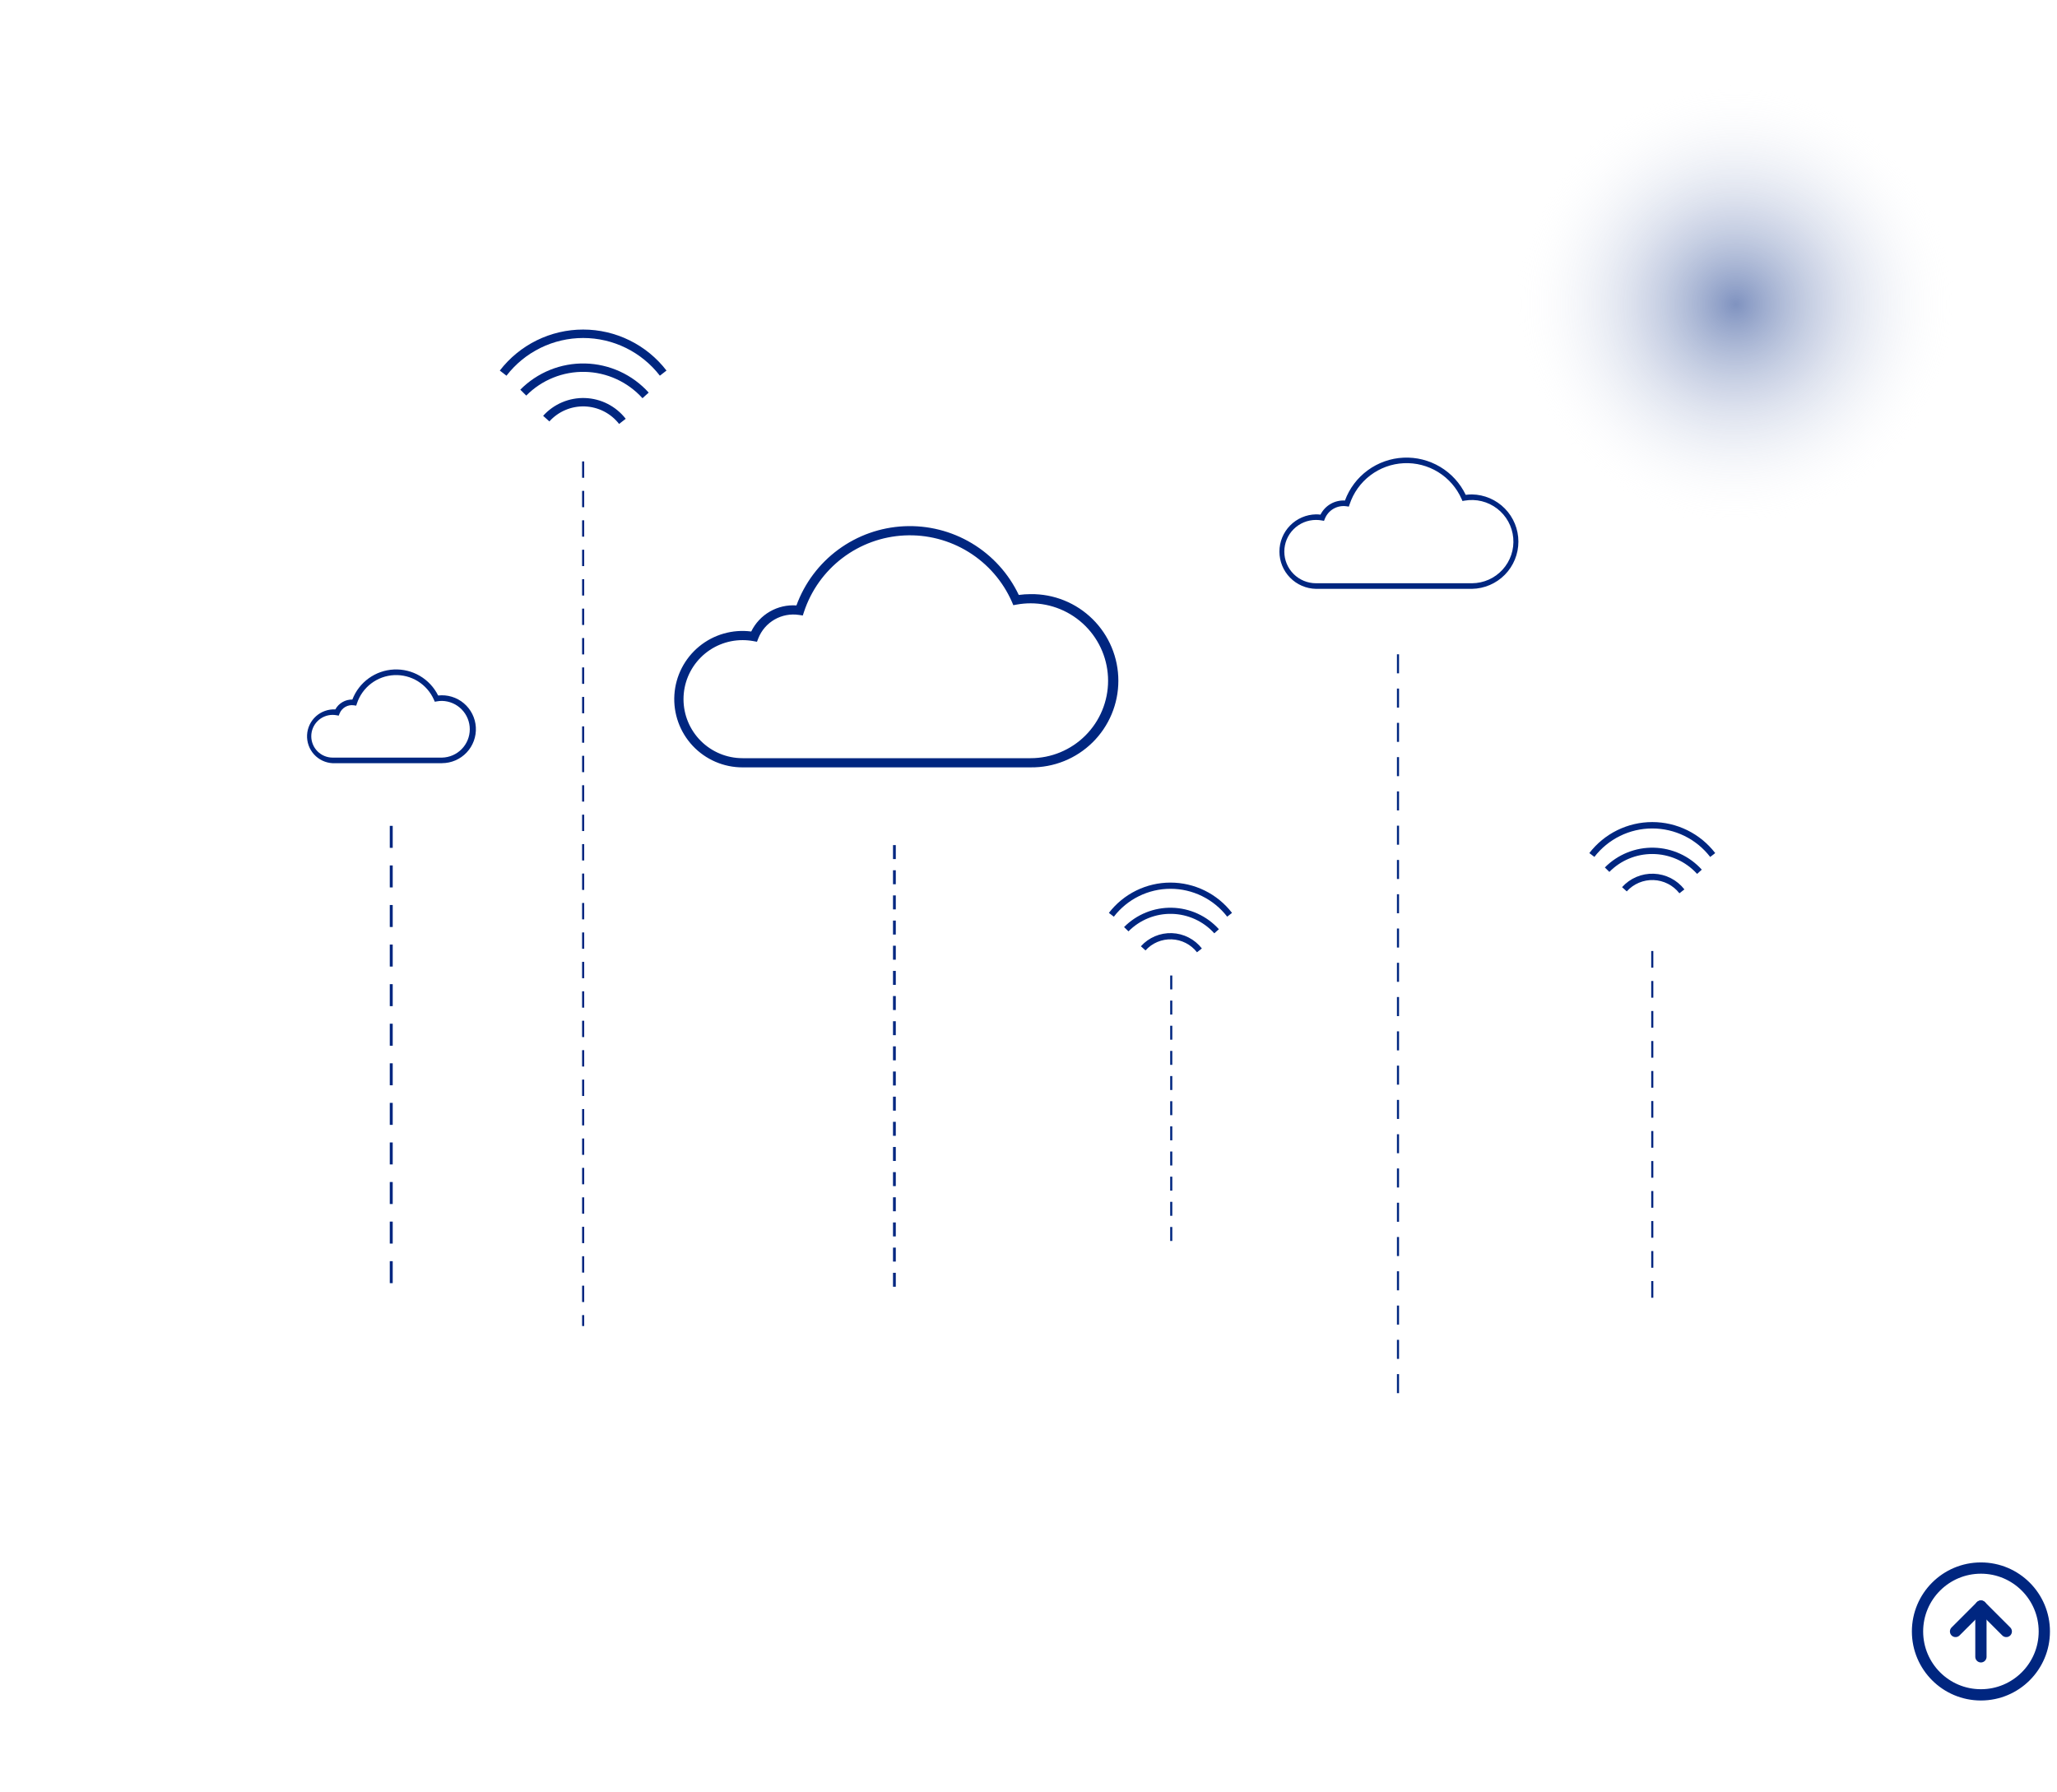 <svg width="730" height="636" viewBox="0 0 730 636" fill="none" xmlns="http://www.w3.org/2000/svg">
<path d="M365.764 272.338H263.517C260.205 272.342 256.928 271.666 253.888 270.352C250.848 269.039 248.11 267.115 245.843 264.701C243.576 262.287 241.828 259.434 240.708 256.317C239.588 253.201 239.119 249.888 239.331 246.583C239.542 243.278 240.429 240.052 241.937 237.103C243.445 234.155 245.542 231.547 248.098 229.442C250.654 227.336 253.615 225.777 256.798 224.862C259.98 223.946 263.317 223.693 266.601 224.118C268.049 221.153 270.349 218.688 273.208 217.04C276.066 215.391 279.352 214.634 282.643 214.866C285.535 206.937 290.705 200.04 297.504 195.04C304.303 190.04 312.427 187.16 320.857 186.762C329.287 186.365 337.647 188.466 344.887 192.804C352.126 197.141 357.923 203.521 361.549 211.142C362.946 210.951 364.354 210.855 365.764 210.855C369.833 210.805 373.872 211.562 377.646 213.084C381.42 214.606 384.854 216.863 387.749 219.722C390.645 222.581 392.943 225.987 394.512 229.742C396.081 233.497 396.889 237.525 396.889 241.595C396.889 245.664 396.081 249.693 394.512 253.447C392.943 257.202 390.645 260.608 387.749 263.467C384.854 266.327 381.42 268.583 377.646 270.105C373.872 271.627 369.833 272.384 365.764 272.334V272.338ZM263.517 227.179C257.961 227.179 252.632 229.386 248.703 233.315C244.775 237.243 242.567 242.572 242.567 248.128C242.567 253.684 244.775 259.013 248.703 262.942C252.632 266.87 257.961 269.078 263.517 269.078H365.764C373.053 269.078 380.043 266.182 385.196 261.029C390.35 255.875 393.245 248.885 393.245 241.597C393.245 234.309 390.35 227.319 385.196 222.165C380.043 217.012 373.053 214.116 365.764 214.116C364.123 214.117 362.486 214.262 360.871 214.551L359.61 214.775L359.118 213.601C355.895 206.279 350.527 200.106 343.724 195.897C336.921 191.688 329.002 189.639 321.011 190.022C313.02 190.404 305.333 193.2 298.963 198.04C292.594 202.88 287.841 209.537 285.331 217.134L284.901 218.437L283.545 218.236C280.557 217.784 277.504 218.358 274.884 219.864C272.263 221.37 270.231 223.72 269.117 226.529L268.64 227.761L267.332 227.522C266.073 227.292 264.796 227.177 263.517 227.179Z" fill="#002680"/>
<path d="M522.402 208.979H467.02C463.558 208.914 460.26 207.492 457.834 205.02C455.409 202.549 454.051 199.224 454.051 195.762C454.051 192.299 455.409 188.975 457.834 186.503C460.26 184.031 463.558 182.61 467.02 182.544C467.556 182.544 468.092 182.578 468.624 182.644C469.422 181.052 470.67 179.729 472.213 178.839C473.756 177.949 475.526 177.53 477.304 177.636C478.887 173.341 481.7 169.608 485.392 166.902C489.084 164.197 493.492 162.639 498.064 162.424C502.636 162.208 507.171 163.345 511.101 165.691C515.031 168.037 518.183 171.49 520.163 175.617C520.899 175.52 521.64 175.47 522.383 175.469C526.778 175.543 530.967 177.341 534.049 180.475C537.131 183.609 538.858 187.829 538.858 192.224C538.858 196.619 537.131 200.839 534.049 203.973C530.967 207.107 526.778 208.905 522.383 208.979H522.402ZM467.02 184.525C464.04 184.525 461.183 185.709 459.076 187.816C456.969 189.923 455.786 192.78 455.786 195.759C455.786 198.739 456.969 201.596 459.076 203.703C461.183 205.81 464.04 206.993 467.02 206.993H522.402C524.446 206.982 526.464 206.546 528.331 205.714C530.198 204.882 531.871 203.672 533.246 202.16C534.621 200.648 535.667 198.867 536.318 196.93C536.97 194.993 537.212 192.942 537.03 190.907C536.848 188.871 536.246 186.896 535.261 185.105C534.277 183.314 532.931 181.747 531.31 180.503C529.689 179.259 527.827 178.365 525.843 177.877C523.858 177.389 521.794 177.319 519.781 177.67L519.012 177.808L518.697 177.092C516.961 173.147 514.069 169.822 510.404 167.554C506.739 165.287 502.473 164.184 498.168 164.39C493.863 164.597 489.722 166.104 486.291 168.713C482.86 171.321 480.301 174.909 478.951 179.002L478.688 179.794L477.867 179.675C476.274 179.439 474.648 179.747 473.251 180.549C471.855 181.351 470.77 182.601 470.171 184.096L469.87 184.845L469.073 184.702C468.405 184.583 467.727 184.523 467.048 184.525H467.02Z" fill="#002680"/>
<path d="M156.873 270.859H118.048C116.794 270.796 115.565 270.487 114.43 269.949C113.296 269.411 112.278 268.655 111.436 267.724C110.594 266.793 109.943 265.706 109.521 264.523C109.099 263.341 108.914 262.087 108.977 260.833C109.039 259.579 109.349 258.35 109.886 257.215C110.424 256.081 111.18 255.063 112.111 254.221C113.042 253.378 114.13 252.728 115.312 252.306C116.495 251.884 117.749 251.699 119.003 251.762C119.597 250.683 120.474 249.786 121.54 249.17C122.606 248.553 123.821 248.239 125.052 248.262C126.209 245.244 128.22 242.628 130.839 240.735C133.459 238.841 136.573 237.752 139.802 237.6C143.031 237.448 146.234 238.24 149.02 239.879C151.805 241.518 154.053 243.934 155.488 246.83C157.116 246.646 158.763 246.795 160.331 247.27C161.898 247.744 163.353 248.533 164.605 249.588C165.857 250.644 166.881 251.943 167.614 253.408C168.347 254.872 168.774 256.471 168.868 258.106C168.962 259.741 168.722 261.378 168.162 262.917C167.603 264.456 166.735 265.864 165.612 267.057C164.489 268.249 163.135 269.2 161.633 269.851C160.13 270.502 158.511 270.84 156.873 270.844V270.859ZM118.048 253.71C116.037 253.71 114.109 254.508 112.687 255.93C111.265 257.352 110.466 259.28 110.466 261.291C110.466 263.302 111.265 265.23 112.687 266.652C114.109 268.074 116.037 268.873 118.048 268.873H156.873C159.504 268.815 162.007 267.73 163.847 265.849C165.688 263.969 166.718 261.442 166.718 258.811C166.718 256.18 165.688 253.653 163.847 251.772C162.007 249.892 159.504 248.806 156.873 248.749C156.271 248.749 155.67 248.802 155.078 248.907L154.309 249.045L153.994 248.334C152.802 245.622 150.815 243.335 148.297 241.775C145.778 240.216 142.846 239.456 139.887 239.597C136.928 239.739 134.081 240.774 131.722 242.566C129.364 244.359 127.604 246.824 126.675 249.637L126.413 250.434L125.587 250.31C124.535 250.152 123.461 250.354 122.538 250.884C121.616 251.413 120.9 252.239 120.507 253.227L120.206 253.977L119.409 253.834C118.96 253.753 118.504 253.711 118.048 253.71Z" fill="#002680"/>
<path d="M424.796 337.961C423.724 336.586 422.365 335.463 420.812 334.67C419.26 333.876 417.553 333.433 415.811 333.37C414.069 333.307 412.335 333.627 410.729 334.306C409.124 334.985 407.687 336.008 406.52 337.302L404.887 335.827C406.269 334.293 407.97 333.081 409.871 332.276C411.772 331.471 413.826 331.092 415.889 331.166C417.952 331.24 419.974 331.765 421.812 332.705C423.651 333.645 425.261 334.976 426.529 336.605L424.796 337.961Z" fill="#002680"/>
<path d="M430.936 331.229C429.024 329.113 426.701 327.41 424.108 326.223C421.515 325.036 418.708 324.39 415.857 324.325C413.006 324.26 410.172 324.778 407.528 325.846C404.884 326.914 402.486 328.51 400.48 330.537L398.914 329.014C401.132 326.776 403.782 325.014 406.703 323.834C409.625 322.655 412.756 322.084 415.906 322.155C419.055 322.227 422.157 322.94 425.022 324.25C427.887 325.561 430.455 327.442 432.568 329.778L430.936 331.229Z" fill="#002680"/>
<path d="M395.27 325.323L393.527 323.982C396.103 320.636 399.412 317.926 403.2 316.061C406.989 314.196 411.155 313.227 415.377 313.227C419.599 313.227 423.765 314.196 427.554 316.061C431.342 317.926 434.652 320.636 437.227 323.982L435.508 325.323C433.138 322.245 430.092 319.751 426.606 318.036C423.12 316.32 419.286 315.428 415.401 315.428C411.515 315.428 407.682 316.32 404.196 318.036C400.71 319.751 397.664 322.245 395.294 325.323H395.27Z" fill="#002680"/>
<path d="M595.998 317.026C594.902 315.62 593.512 314.471 591.925 313.66C590.338 312.849 588.592 312.396 586.811 312.331C585.03 312.267 583.256 312.594 581.615 313.289C579.974 313.983 578.505 315.029 577.311 316.353L575.645 314.849C577.057 313.281 578.796 312.041 580.739 311.218C582.683 310.395 584.783 310.007 586.892 310.083C589.001 310.158 591.068 310.695 592.947 311.655C594.826 312.616 596.472 313.976 597.769 315.641L595.998 317.026Z" fill="#002680"/>
<path d="M602.277 310.146C600.265 307.926 597.812 306.151 595.074 304.934C592.336 303.718 589.374 303.088 586.378 303.085C583.543 303.075 580.734 303.632 578.117 304.724C575.5 305.815 573.127 307.418 571.138 309.44L569.539 307.859C571.805 305.57 574.514 303.767 577.501 302.56C580.487 301.354 583.688 300.769 586.909 300.842C590.129 300.915 593.3 301.644 596.229 302.984C599.158 304.324 601.783 306.248 603.943 308.637L602.277 310.146Z" fill="#002680"/>
<path d="M565.812 304.106L564.031 302.755C566.662 299.332 570.044 296.558 573.917 294.65C577.79 292.742 582.05 291.749 586.368 291.749C590.686 291.749 594.946 292.742 598.819 294.65C602.692 296.558 606.074 299.332 608.705 302.755L606.924 304.13C604.501 300.983 601.387 298.435 597.823 296.681C594.259 294.927 590.34 294.015 586.368 294.015C582.396 294.015 578.477 294.927 574.913 296.681C571.349 298.435 568.235 300.983 565.812 304.13V304.106Z" fill="#002680"/>
<path d="M219.71 150.456C218.26 148.594 216.419 147.072 214.317 145.998C212.216 144.924 209.904 144.323 207.545 144.238C205.187 144.152 202.838 144.585 200.664 145.505C198.491 146.426 196.545 147.811 194.964 149.564L192.754 147.573C194.625 145.496 196.929 143.855 199.503 142.765C202.077 141.675 204.859 141.162 207.653 141.263C210.446 141.363 213.184 142.075 215.673 143.347C218.162 144.62 220.341 146.422 222.059 148.628L219.71 150.456Z" fill="#002680"/>
<path d="M228.009 141.323C225.42 138.458 222.273 136.151 218.762 134.543C215.25 132.936 211.448 132.062 207.587 131.975C203.726 131.888 199.888 132.589 196.307 134.037C192.727 135.484 189.479 137.646 186.763 140.392L184.648 138.296C187.649 135.263 191.236 132.875 195.191 131.276C199.146 129.677 203.386 128.903 207.651 128.999C211.916 129.096 216.117 130.062 219.996 131.837C223.874 133.613 227.35 136.162 230.21 139.327L228.009 141.323Z" fill="#002680"/>
<path d="M179.729 133.331L177.375 131.512C180.861 126.983 185.341 123.315 190.469 120.791C195.597 118.268 201.237 116.955 206.952 116.955C212.667 116.955 218.307 118.268 223.435 120.791C228.563 123.315 233.043 126.983 236.529 131.512L234.175 133.326C230.964 129.165 226.84 125.795 222.123 123.477C217.405 121.158 212.218 119.953 206.962 119.953C201.705 119.953 196.518 121.158 191.8 123.477C187.083 125.795 182.959 129.165 179.748 133.326L179.729 133.331Z" fill="#002680"/>
<path d="M496.499 494.428H495.754V487.668H496.499V494.428ZM496.499 482.263H495.754V475.503H496.499V482.263ZM496.499 470.099H495.754V463.338H496.499V470.099ZM496.499 457.934H495.754V451.173H496.499V457.934ZM496.499 445.769H495.754V439.008H496.499V445.769ZM496.499 433.604H495.754V426.844H496.499V433.604ZM496.499 421.439H495.754V414.679H496.499V421.439ZM496.499 409.274H495.754V402.538H496.499V409.274ZM496.499 397.109H495.754V390.349H496.499V397.109ZM496.499 384.945H495.754V378.189H496.499V384.945ZM496.499 372.78H495.754V366.019H496.499V372.78ZM496.499 360.615H495.754V353.84H496.499V360.615ZM496.499 348.445H495.754V341.69H496.499V348.445ZM496.499 336.28H495.754V329.525H496.499V336.28ZM496.499 324.116H495.754V317.36H496.499V324.116ZM496.499 311.951H495.754V305.195H496.499V311.951ZM496.499 299.786H495.754V293.03H496.499V299.786ZM496.499 287.621H495.754V280.865H496.499V287.621ZM496.499 275.456H495.754V268.701H496.499V275.456ZM496.499 263.291H495.754V256.536H496.499V263.291ZM496.499 251.126H495.754V244.371H496.499V251.126ZM496.499 238.962H495.754V232.206H496.499V238.962Z" fill="#002680"/>
<path d="M139.369 455.389H138.328V447.588H139.369V455.389ZM139.369 441.343H138.328V433.542H139.369V441.343ZM139.369 427.302H138.328V419.496H139.369V427.302ZM139.369 413.256H138.328V405.455H139.369V413.256ZM139.369 399.21H138.328V391.409H139.369V399.21ZM139.369 385.164H138.328V377.363H139.369V385.164ZM139.369 371.123H138.328V363.317H139.369V371.123ZM139.369 357.077H138.328V349.276H139.369V357.077ZM139.369 343.031H138.328V335.221H139.369V343.031ZM139.369 328.99H138.328V321.184H139.369V328.99ZM139.369 314.944H138.328V307.143H139.369V314.944ZM139.369 300.898H138.328V293.097H139.369V300.898Z" fill="#002680"/>
<path d="M586.74 460.565H586V454.649H586.74V460.565ZM586.74 449.918H586V443.998H586.74V449.918ZM586.74 439.267H586V433.351H586.74V439.267ZM586.74 428.62H586V422.7H586.74V428.62ZM586.74 417.969H586V412.053H586.74V417.969ZM586.74 407.317H586V401.402H586.74V407.317ZM586.74 396.671H586V390.755H586.74V396.671ZM586.74 386.019H586V380.099H586.74V386.019ZM586.74 375.373H586V369.457H586.74V375.373ZM586.74 364.721H586V358.806H586.74V364.721ZM586.74 354.075H586V348.154H586.74V354.075ZM586.74 343.423H586V337.508H586.74V343.423Z" fill="#002680"/>
<path d="M317.906 456.659H316.918V451.713H317.906V456.659ZM317.906 447.731H316.918V442.771H317.906V447.731ZM317.906 438.803H316.918V433.843H317.906V438.803ZM317.906 429.875H316.918V424.915H317.906V429.875ZM317.906 420.947H316.918V415.987H317.906V420.947ZM317.906 412.019H316.918V407.059H317.906V412.019ZM317.906 403.092H316.918V398.131H317.906V403.092ZM317.906 394.164H316.918V389.203H317.906V394.164ZM317.906 385.236H316.918V380.275H317.906V385.236ZM317.906 376.308H316.918V371.347H317.906V376.308ZM317.906 367.38H316.918V362.434H317.906V367.38ZM317.906 358.452H316.918V353.492H317.906V358.452ZM317.906 349.524H316.918V344.564H317.906V349.524ZM317.906 340.596H316.918V335.636H317.906V340.596ZM317.906 331.668H316.918V326.708H317.906V331.668ZM317.906 322.741H316.918V317.78H317.906V322.741ZM317.906 313.813H316.918V308.852H317.906V313.813ZM317.906 304.885H316.918V299.924H317.906V304.885Z" fill="#002680"/>
<path d="M416.03 440.412H415.285V435.451H416.03V440.412ZM416.03 431.484H415.285V426.524H416.03V431.484ZM416.03 422.556H415.285V417.596H416.03V422.556ZM416.03 413.628H415.285V408.668H416.03V413.628ZM416.03 404.7H415.285V399.74H416.03V404.7ZM416.03 395.772H415.285V390.812H416.03V395.772ZM416.03 386.845H415.285V381.889H416.03V386.845ZM416.03 377.917H415.285V372.961H416.03V377.917ZM416.03 368.989H415.285V364.033H416.03V368.989ZM416.03 360.066H415.285V355.105H416.03V360.066ZM416.03 351.138H415.285V346.201H416.03V351.138Z" fill="#002680"/>
<path d="M207.323 470.605H206.578V466.728H207.323V470.605ZM207.323 462.087H206.578V456.282H207.323V462.087ZM207.323 451.636H206.578V445.836H207.323V451.636ZM207.323 441.19H206.578V435.385H207.323V441.19ZM207.323 430.744H206.578V424.939H207.323V430.744ZM207.323 420.298H206.578V414.473H207.323V420.298ZM207.323 409.847H206.578V404.046H207.323V409.847ZM207.323 399.401H206.578V393.6H207.323V399.401ZM207.323 388.955H206.578V383.149H207.323V388.955ZM207.323 378.509H206.578V372.703H207.323V378.509ZM207.323 368.058H206.578V362.257H207.323V368.058ZM207.323 357.612H206.578V351.811H207.323V357.612ZM207.323 347.166H206.578V341.36H207.323V347.166ZM207.323 336.72H206.578V330.924H207.323V336.72ZM207.323 326.274H206.578V320.468H207.323V326.274ZM207.323 315.823H206.578V310.022H207.323V315.823ZM207.323 305.377H206.578V299.571H207.323V305.377ZM207.323 294.93H206.578V289.125H207.323V294.93ZM207.323 284.484H206.578V278.679H207.323V284.484ZM207.323 274.033H206.578V268.233H207.323V274.033ZM207.323 263.587H206.578V257.787H207.323V263.587ZM207.323 253.141H206.578V247.336H207.323V253.141ZM207.323 242.695H206.578V236.871H207.323V242.695ZM207.323 232.249H206.578V226.444H207.323V232.249ZM207.323 221.798H206.578V215.997H207.323V221.798ZM207.323 211.352H206.578V205.547H207.323V211.352ZM207.323 200.906H206.578V195.1H207.323V200.906ZM207.323 190.46H206.578V184.654H207.323V190.46ZM207.323 180.009H206.578V174.208H207.323V180.009ZM207.323 169.563H206.578V163.757H207.323V169.563Z" fill="#002680"/>
<path d="M703 601.5C715.426 601.5 725.5 591.426 725.5 579C725.5 566.574 715.426 556.5 703 556.5C690.574 556.5 680.5 566.574 680.5 579C680.5 591.426 690.574 601.5 703 601.5Z" stroke="#002680" stroke-width="4" stroke-linecap="round" stroke-linejoin="round"/>
<path d="M712 579L703 570L694 579" stroke="#002680" stroke-width="4" stroke-linecap="round" stroke-linejoin="round"/>
<path d="M703 588V570" stroke="#002680" stroke-width="4" stroke-linecap="round" stroke-linejoin="round"/>
<circle cx="616" cy="108" r="78" fill="url(#paint0_diamond_5373_17781)" fill-opacity="0.5"/>
<defs>
<radialGradient id="paint0_diamond_5373_17781" cx="0" cy="0" r="1" gradientUnits="userSpaceOnUse" gradientTransform="translate(616 108) rotate(90) scale(78)">
<stop stop-color="#002680"/>
<stop offset="1" stop-color="white" stop-opacity="0"/>
</radialGradient>
</defs>
</svg>
